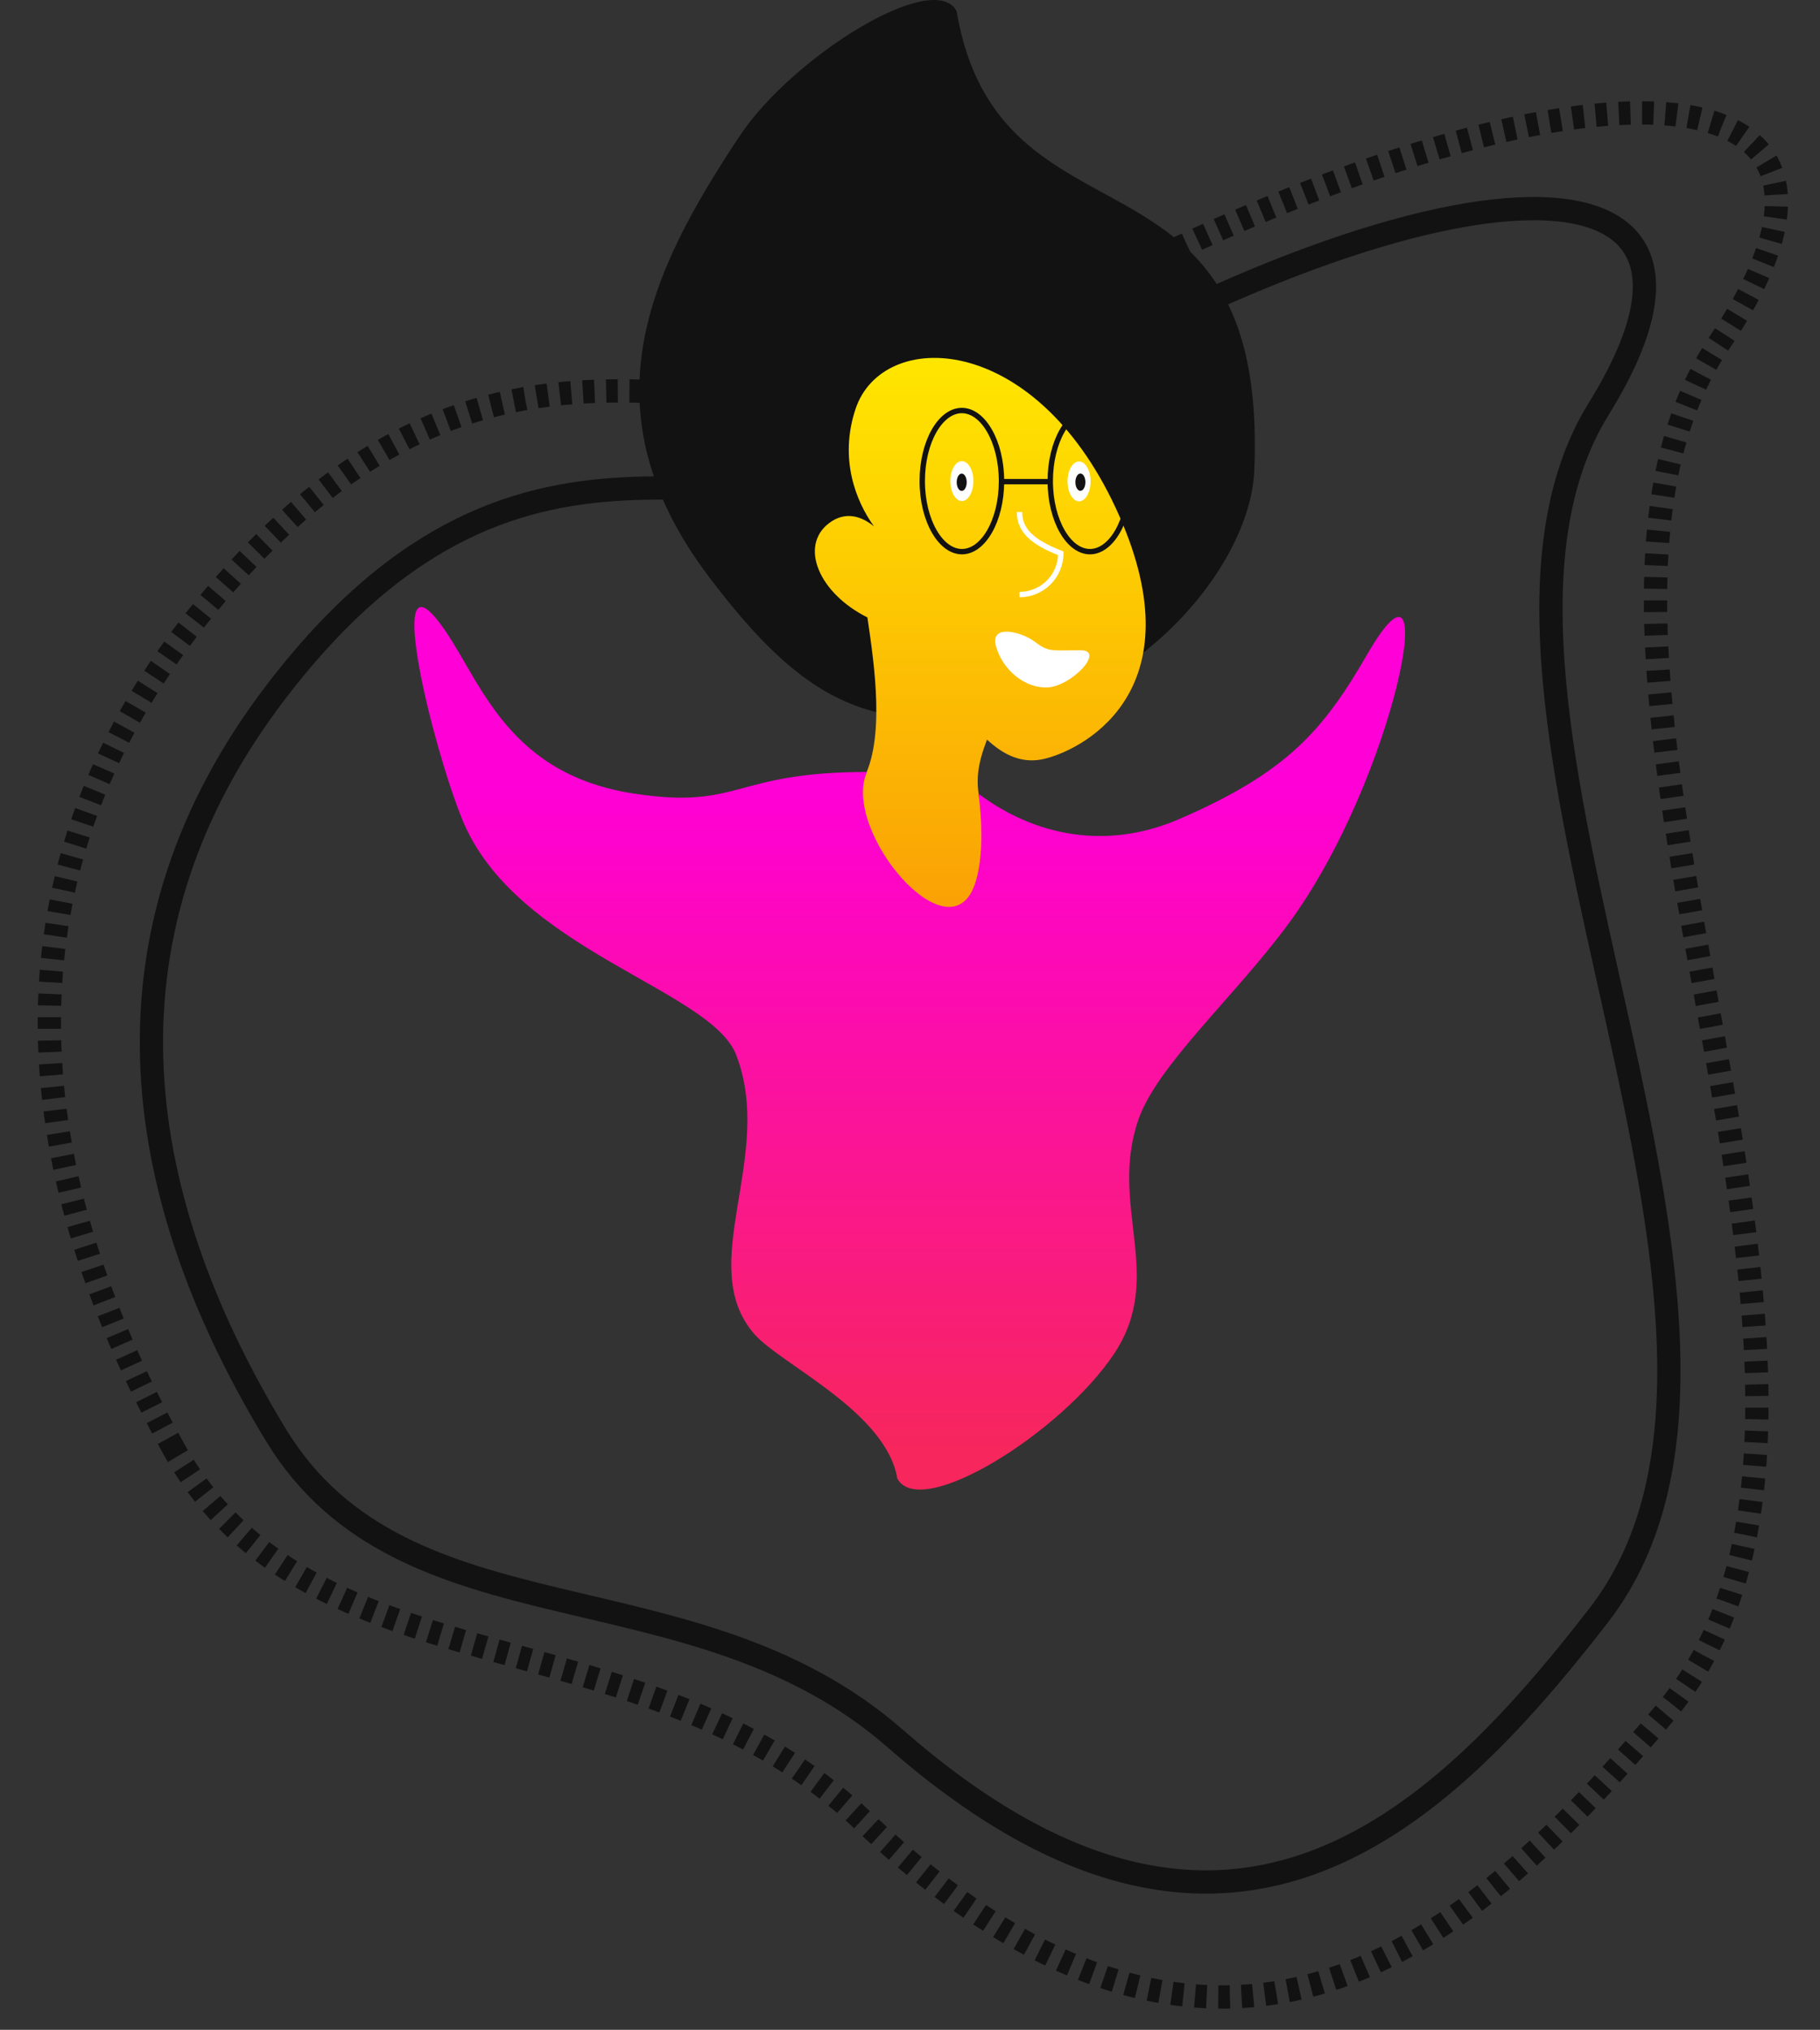 <svg width="1564" height="1744" viewBox="0 0 1564 1744" fill="none" xmlns="http://www.w3.org/2000/svg">
<rect x="0" y="0" width="1564" height="1744" fill="#333333" stroke="none"/>
<path d="M237.029 1232.82C107.634 1019.84 81.935 797.721 237.029 594.629C456.17 307.669 652.07 482.578 794.129 392C1202.41 131.673 1528.89 101 1373.8 351.34C1218.7 601.68 1567.6 1137.52 1373.8 1387.96C1232.8 1570.15 1051.27 1740.55 769.281 1493.73C595.078 1341.26 347.719 1415.01 237.029 1232.82Z" stroke="#121212" stroke-width="20"/>
<path d="M149.172 1244.6C11.811 997.328 -7.544 744.264 177.302 520.744C438.481 204.92 652.945 411.944 818.048 315.467C1292.56 38.188 1664.18 17.786 1477.25 294.896C1290.32 572.007 1662.39 1195.16 1431.56 1470.67C1263.62 1671.11 1050.23 1856.38 741.306 1564C550.46 1383.38 266.676 1456.13 149.172 1244.6Z" stroke="#121212" stroke-width="20" stroke-dasharray="10 10"/>
<path d="M635.724 116.707C558.103 233.49 500.827 352.426 609.514 496.023C690.866 603.505 744.113 625.4 848.139 616.553C969.971 606.191 1074.35 490.705 1077.9 403.853C1089.95 108.89 858.582 225.352 822.014 9.471C802.138 -27.038 680.646 49.12 635.724 116.707Z" fill="#121212"/>
<path d="M712.153 449.703C726.566 438.555 740.75 443.789 751.065 452.296C735.692 430.983 720.84 394.419 735.218 351.327C758.284 282.199 887.798 283.972 958.766 436.407C1029.73 588.842 935.547 642.235 898.444 651.767C878.935 656.779 862.754 649.018 848.166 635.44C831.437 679.24 842.082 690.762 869.582 768.752C883.729 808.875 735.218 842.311 735.218 806.861C710.87 780.24 722.279 705.266 741.431 670.378C760.583 635.49 751.757 573.174 745.377 530.482C703.484 509.56 686.941 469.203 712.153 449.703Z" fill="url(#paint0_linear)"/>
<path d="M957.403 1163.13C1001.88 1096.22 952.489 1036.61 978.286 961.954C994.36 915.438 1061.04 856.389 1107.13 793.84C1199.81 668.061 1241.13 447.841 1175.13 561.84C1137.65 626.576 1107.13 663.288 1013.13 703.84C950.832 730.715 889.096 718.235 840.791 681.899C840.791 681.899 848.196 729.531 837.645 759.889C815.468 823.699 722.779 713.21 744.988 663.288C629.182 663.288 636.774 695.779 545.129 681.899C429.218 664.343 411.129 575.841 375.129 531.841C332.248 479.431 371.671 641.091 397.129 703.84C442.732 816.245 610.844 849.84 632.623 906.385C666.37 994.001 596.47 1086.96 648.294 1146.29C670.981 1172.27 761.355 1212.76 771.113 1270.37C790.988 1306.88 912.48 1230.72 957.403 1163.13Z" fill="url(#paint1_linear)"/>
<path d="M855.86 555.164C850.538 535.667 878.038 542.757 889.57 551.619C901.102 560.482 903.764 558.709 928.602 558.709C950.204 558.709 920.618 589.729 900.215 590.615C879.812 591.501 861.183 574.662 855.86 555.164Z" fill="white"/>
<path d="M876.096 510.851C895.693 510.851 911.58 494.98 911.58 475.401C886.741 465.652 876.096 455.506 876.096 439.951" stroke="white" stroke-width="4.619"/>
<ellipse rx="9.896" ry="17.129" transform="matrix(-1 -0 0 1 826.581 413.354)" fill="white"/>
<ellipse rx="4.298" ry="7.439" transform="matrix(-1 -0 0 1 826.432 414.342)" fill="#121212"/>
<ellipse rx="9.896" ry="17.129" transform="matrix(-1 -0 0 1 927.271 413.615)" fill="white"/>
<ellipse rx="4.298" ry="7.439" transform="matrix(-1 -0 0 1 928.43 414.281)" fill="#121212"/>
<path d="M792.529 413.353C792.543 430.401 796.553 445.723 802.905 456.702C809.293 467.742 817.764 473.982 826.632 473.982C835.5 473.982 843.961 467.742 850.33 456.702C856.665 445.723 860.649 430.401 860.635 413.353C860.621 396.304 856.611 380.983 850.259 370.004C843.871 358.963 835.4 352.723 826.532 352.723C817.665 352.723 809.203 358.963 802.834 370.004C796.5 380.983 792.515 396.304 792.529 413.353Z" stroke="#121212" stroke-width="4.619"/>
<path d="M902.529 413.353C902.543 430.401 906.553 445.723 912.905 456.702C919.293 467.742 927.764 473.982 936.632 473.982C945.5 473.982 953.961 467.742 960.33 456.702C966.664 445.723 970.649 430.401 970.635 413.353C970.621 396.304 966.611 380.983 960.259 370.004C953.871 358.963 945.4 352.723 936.532 352.723C927.665 352.723 919.203 358.963 912.834 370.004C906.5 380.983 902.515 396.304 902.529 413.353Z" stroke="#121212" stroke-width="4.619"/>
<path d="M902.129 413.84H862.129" stroke="#121212" stroke-width="4.62"/>
<defs>
<linearGradient id="paint0_linear" x1="842.386" y1="307.51" x2="842.386" y2="1234.52" gradientUnits="userSpaceOnUse">
<stop stop-color="#FFE600"/>
<stop offset="1" stop-color="#F65F0A"/>
</linearGradient>
<linearGradient id="paint1_linear" x1="770.369" y1="675.695" x2="770.369" y2="1249.63" gradientUnits="userSpaceOnUse">
<stop stop-color="#FF00D6"/>
<stop offset="1" stop-color="#F7265C"/>
</linearGradient>
</defs>
</svg>
